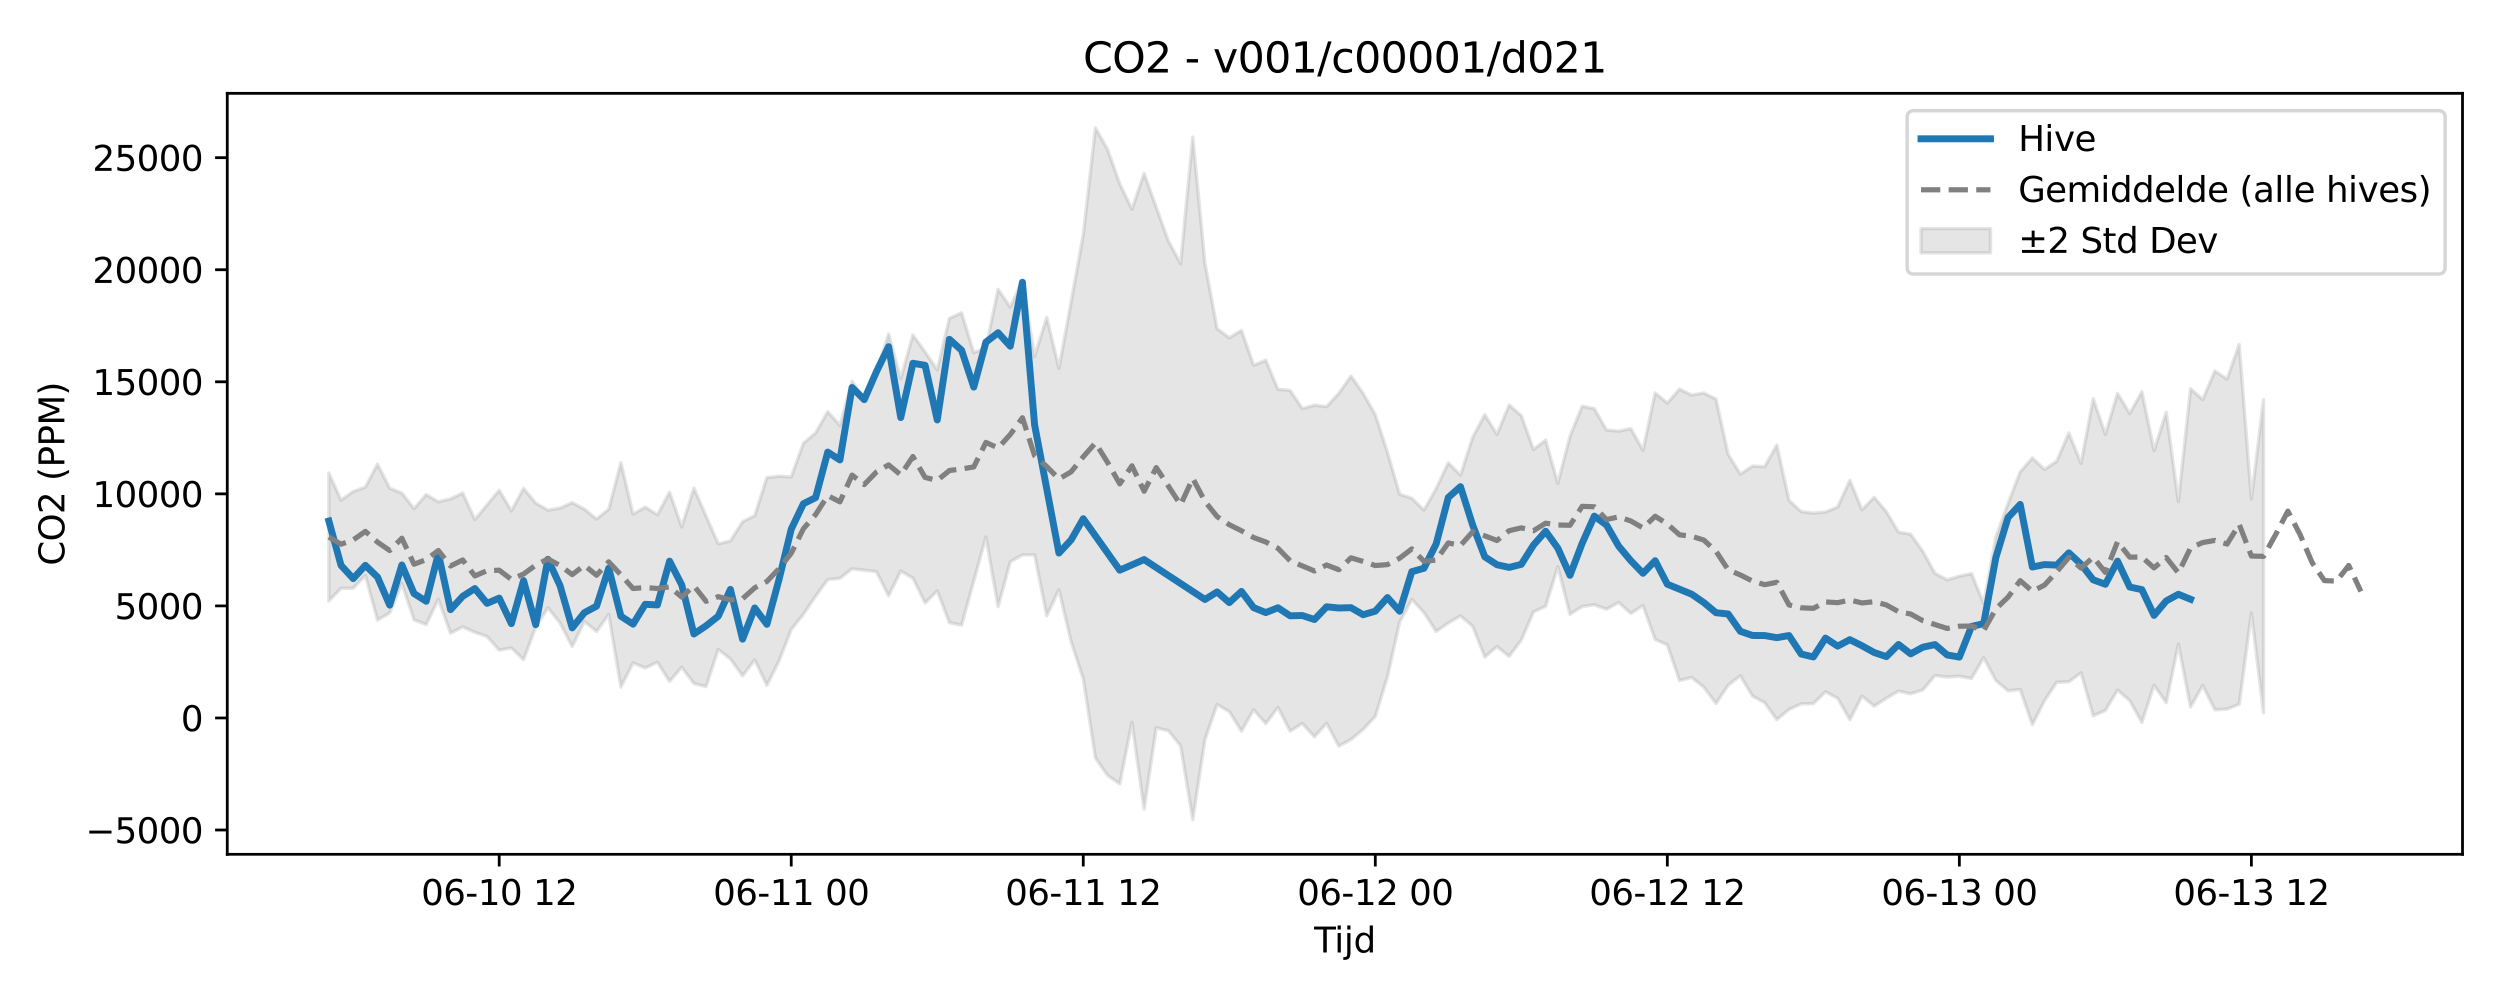 <?xml version="1.0" encoding="utf-8" standalone="no"?>
<!DOCTYPE svg PUBLIC "-//W3C//DTD SVG 1.1//EN"
  "http://www.w3.org/Graphics/SVG/1.1/DTD/svg11.dtd">
<svg xmlns:xlink="http://www.w3.org/1999/xlink" width="720pt" height="288pt" viewBox="0 0 720 288" xmlns="http://www.w3.org/2000/svg" version="1.1">
 <defs>
  <style type="text/css">*{stroke-linejoin: round; stroke-linecap: butt}</style>
 </defs>
 <g id="figure_1">
  <g id="patch_1">
   <path d="M 0 288 
L 720 288 
L 720 0 
L 0 0 
z
" style="fill: #ffffff"/>
  </g>
  <g id="axes_1">
   <g id="patch_2">
    <path d="M 65.45 246.04 
L 709.2 246.04 
L 709.2 26.88 
L 65.45 26.88 
z
" style="fill: #ffffff"/>
   </g>
   <g id="FillBetweenPolyCollection_1">
    <defs>
     <path id="m9b48ed5282" d="M 94.711 -151.771 
L 94.711 -114.925 
L 98.216 -118.574 
L 101.72 -118.573 
L 105.224 -122.231 
L 108.729 -109.398 
L 112.233 -111.501 
L 115.737 -119.966 
L 119.242 -109.494 
L 122.746 -108.139 
L 126.251 -115.425 
L 129.755 -105.657 
L 133.259 -107.45 
L 136.764 -105.893 
L 140.268 -104.692 
L 143.772 -100.757 
L 147.277 -101.395 
L 150.781 -98.008 
L 154.285 -107.343 
L 157.79 -112.953 
L 161.294 -108.597 
L 164.798 -101.781 
L 168.303 -109.017 
L 171.807 -106.128 
L 175.312 -111.037 
L 178.816 -90.12 
L 182.32 -97.076 
L 185.825 -95.622 
L 189.329 -97.276 
L 192.833 -91.741 
L 196.338 -95.83 
L 199.842 -91.153 
L 203.346 -90.254 
L 206.851 -100.965 
L 210.355 -98.223 
L 213.859 -93.38 
L 217.364 -97.934 
L 220.868 -90.638 
L 224.372 -97.667 
L 227.877 -106.684 
L 231.381 -111.089 
L 234.886 -116.275 
L 238.39 -121.079 
L 241.894 -121.437 
L 245.399 -124.173 
L 248.903 -123.781 
L 252.407 -123.364 
L 255.912 -116.416 
L 259.416 -123.534 
L 262.92 -121.498 
L 266.425 -114.367 
L 269.929 -117.801 
L 273.433 -108.666 
L 276.938 -107.972 
L 280.442 -120.616 
L 283.947 -133.316 
L 287.451 -113.282 
L 290.955 -126.2 
L 294.46 -128.179 
L 297.964 -128.191 
L 301.468 -110.651 
L 304.973 -118.142 
L 308.477 -103.223 
L 311.981 -92.496 
L 315.486 -69.696 
L 318.99 -64.666 
L 322.494 -62.239 
L 325.999 -79.957 
L 329.503 -55.011 
L 333.007 -78.392 
L 336.512 -77.546 
L 340.016 -73.177 
L 343.521 -51.922 
L 347.025 -75.005 
L 350.529 -85.092 
L 354.034 -83.055 
L 357.538 -77.421 
L 361.042 -83.582 
L 364.547 -79.598 
L 368.051 -84.281 
L 371.555 -77.422 
L 375.06 -79.65 
L 378.564 -75.801 
L 382.068 -79.687 
L 385.573 -73.108 
L 389.077 -75.015 
L 392.582 -77.904 
L 396.086 -81.676 
L 399.59 -93.076 
L 403.095 -108.819 
L 406.599 -115.348 
L 410.103 -111.6 
L 413.608 -106.134 
L 417.112 -108.563 
L 420.616 -110.634 
L 424.121 -107.655 
L 427.625 -98.771 
L 431.129 -101.799 
L 434.634 -98.973 
L 438.138 -103.654 
L 441.643 -111.756 
L 445.147 -113.401 
L 448.651 -124.785 
L 452.156 -111.068 
L 455.66 -113.334 
L 459.164 -113.804 
L 462.669 -112.538 
L 466.173 -114.497 
L 469.677 -111.329 
L 473.182 -113.607 
L 476.686 -103.821 
L 480.19 -102.284 
L 483.695 -92.008 
L 487.199 -92.876 
L 490.703 -90.093 
L 494.208 -85.402 
L 497.712 -90.636 
L 501.217 -93.378 
L 504.721 -87.522 
L 508.225 -85.632 
L 511.73 -80.746 
L 515.234 -83.663 
L 518.738 -85.271 
L 522.243 -85.357 
L 525.747 -88.766 
L 529.251 -86.881 
L 532.756 -80.733 
L 536.26 -87.517 
L 539.764 -84.635 
L 543.269 -86.926 
L 546.773 -88.957 
L 550.278 -88.186 
L 553.782 -89.285 
L 557.286 -93.455 
L 560.791 -93.008 
L 564.295 -93.257 
L 567.799 -92.583 
L 571.304 -98.587 
L 574.808 -92.006 
L 578.312 -89.046 
L 581.817 -89.426 
L 585.321 -79.298 
L 588.825 -86.197 
L 592.33 -91.508 
L 595.834 -91.632 
L 599.338 -94.239 
L 602.843 -81.875 
L 606.347 -83.371 
L 609.852 -89.257 
L 613.356 -86.231 
L 616.86 -79.944 
L 620.365 -90.668 
L 623.869 -85.626 
L 627.373 -102.457 
L 630.878 -84.372 
L 634.382 -90.582 
L 637.886 -83.574 
L 641.391 -83.785 
L 644.895 -85.173 
L 648.399 -111.45 
L 651.904 -82.704 
L 651.904 -172.849 
L 651.904 -172.849 
L 648.399 -144.279 
L 644.895 -188.782 
L 641.391 -178.84 
L 637.886 -181.147 
L 634.382 -172.909 
L 630.878 -176.045 
L 627.373 -143.543 
L 623.869 -169.256 
L 620.365 -158.229 
L 616.86 -175.183 
L 613.356 -168.871 
L 609.852 -174.723 
L 606.347 -162.918 
L 602.843 -173.167 
L 599.338 -154.547 
L 595.834 -163.296 
L 592.33 -155.156 
L 588.825 -152.813 
L 585.321 -156.11 
L 581.817 -152.105 
L 578.312 -142.998 
L 574.808 -133.292 
L 571.304 -114.235 
L 567.799 -122.789 
L 564.295 -122.047 
L 560.791 -121.007 
L 557.286 -122.864 
L 553.782 -129.186 
L 550.278 -134.143 
L 546.773 -134.725 
L 543.269 -140.629 
L 539.764 -144.773 
L 536.26 -141.183 
L 532.756 -149.661 
L 529.251 -141.977 
L 525.747 -140.536 
L 522.243 -140.228 
L 518.738 -140.643 
L 515.234 -143.904 
L 511.73 -159.85 
L 508.225 -153.591 
L 504.721 -153.787 
L 501.217 -151.448 
L 497.712 -157.179 
L 494.208 -173.07 
L 490.703 -174.824 
L 487.199 -174.232 
L 483.695 -175.935 
L 480.19 -171.914 
L 476.686 -174.825 
L 473.182 -158.313 
L 469.677 -164.585 
L 466.173 -163.812 
L 462.669 -164.189 
L 459.164 -170.283 
L 455.66 -171.023 
L 452.156 -162.359 
L 448.651 -148.821 
L 445.147 -161.242 
L 441.643 -158.556 
L 438.138 -168.297 
L 434.634 -171.347 
L 431.129 -162.874 
L 427.625 -168.583 
L 424.121 -162.036 
L 420.616 -151.157 
L 417.112 -154.72 
L 413.608 -147.27 
L 410.103 -141.106 
L 406.599 -144.491 
L 403.095 -145.648 
L 399.59 -157.707 
L 396.086 -168.566 
L 392.582 -174.713 
L 389.077 -179.682 
L 385.573 -174.726 
L 382.068 -170.892 
L 378.564 -171.31 
L 375.06 -170.341 
L 371.555 -175.572 
L 368.051 -175.903 
L 364.547 -184.232 
L 361.042 -182.8 
L 357.538 -192.86 
L 354.034 -190.712 
L 350.529 -193.347 
L 347.025 -212.213 
L 343.521 -248.52 
L 340.016 -212.056 
L 336.512 -218.574 
L 333.007 -228.282 
L 329.503 -238.042 
L 325.999 -227.746 
L 322.494 -235.054 
L 318.99 -244.946 
L 315.486 -251.158 
L 311.981 -220.424 
L 308.477 -201.003 
L 304.973 -181.959 
L 301.468 -196.606 
L 297.964 -185.353 
L 294.46 -207.194 
L 290.955 -199.543 
L 287.451 -204.684 
L 283.947 -187.857 
L 280.442 -186.425 
L 276.938 -197.906 
L 273.433 -196.319 
L 269.929 -181.488 
L 266.425 -186.629 
L 262.92 -191.543 
L 259.416 -178.943 
L 255.912 -191.816 
L 252.407 -180.768 
L 248.903 -173.107 
L 245.399 -178.162 
L 241.894 -165.482 
L 238.39 -169.464 
L 234.886 -163.301 
L 231.381 -160.363 
L 227.877 -150.656 
L 224.372 -150.837 
L 220.868 -150.455 
L 217.364 -139.494 
L 213.859 -137.759 
L 210.355 -132.231 
L 206.851 -131.363 
L 203.346 -139.393 
L 199.842 -147.418 
L 196.338 -136.262 
L 192.833 -146.226 
L 189.329 -139.749 
L 185.825 -141.965 
L 182.32 -139.939 
L 178.816 -154.752 
L 175.312 -141.346 
L 171.807 -138.514 
L 168.303 -141.375 
L 164.798 -143.241 
L 161.294 -141.664 
L 157.79 -141.074 
L 154.285 -143.122 
L 150.781 -147.345 
L 147.277 -140.862 
L 143.772 -146.812 
L 140.268 -142.6 
L 136.764 -138.37 
L 133.259 -146.004 
L 129.755 -144.327 
L 126.251 -143.481 
L 122.746 -145.54 
L 119.242 -141.504 
L 115.737 -146.01 
L 112.233 -147.397 
L 108.729 -154.323 
L 105.224 -147.706 
L 101.72 -146.436 
L 98.216 -143.962 
L 94.711 -151.771 
z
" style="stroke: #808080; stroke-opacity: 0.2"/>
    </defs>
    <g clip-path="url(#p753dca84d9)">
     <use xlink:href="#m9b48ed5282" x="0" y="288" style="fill: #808080; fill-opacity: 0.2; stroke: #808080; stroke-opacity: 0.2"/>
    </g>
   </g>
   <g id="matplotlib.axis_1">
    <g id="xtick_1">
     <g id="line2d_1">
      <defs>
       <path id="m00b7f46054" d="M 0 0 
L 0 3.5 
" style="stroke: #000000; stroke-width: 0.8"/>
      </defs>
      <g>
       <use xlink:href="#m00b7f46054" x="143.772" y="246.04" style="stroke: #000000; stroke-width: 0.8"/>
      </g>
     </g>
     <g id="text_1">
      <!-- 06-10 12 -->
      <g transform="translate(121.292 260.638) scale(0.1 -0.1)">
       <defs>
        <path id="DejaVuSans-30" d="M 2034 4250 
Q 1547 4250 1301 3770 
Q 1056 3291 1056 2328 
Q 1056 1369 1301 889 
Q 1547 409 2034 409 
Q 2525 409 2770 889 
Q 3016 1369 3016 2328 
Q 3016 3291 2770 3770 
Q 2525 4250 2034 4250 
z
M 2034 4750 
Q 2819 4750 3233 4129 
Q 3647 3509 3647 2328 
Q 3647 1150 3233 529 
Q 2819 -91 2034 -91 
Q 1250 -91 836 529 
Q 422 1150 422 2328 
Q 422 3509 836 4129 
Q 1250 4750 2034 4750 
z
" transform="scale(0.016)"/>
        <path id="DejaVuSans-36" d="M 2113 2584 
Q 1688 2584 1439 2293 
Q 1191 2003 1191 1497 
Q 1191 994 1439 701 
Q 1688 409 2113 409 
Q 2538 409 2786 701 
Q 3034 994 3034 1497 
Q 3034 2003 2786 2293 
Q 2538 2584 2113 2584 
z
M 3366 4563 
L 3366 3988 
Q 3128 4100 2886 4159 
Q 2644 4219 2406 4219 
Q 1781 4219 1451 3797 
Q 1122 3375 1075 2522 
Q 1259 2794 1537 2939 
Q 1816 3084 2150 3084 
Q 2853 3084 3261 2657 
Q 3669 2231 3669 1497 
Q 3669 778 3244 343 
Q 2819 -91 2113 -91 
Q 1303 -91 875 529 
Q 447 1150 447 2328 
Q 447 3434 972 4092 
Q 1497 4750 2381 4750 
Q 2619 4750 2861 4703 
Q 3103 4656 3366 4563 
z
" transform="scale(0.016)"/>
        <path id="DejaVuSans-2d" d="M 313 2009 
L 1997 2009 
L 1997 1497 
L 313 1497 
L 313 2009 
z
" transform="scale(0.016)"/>
        <path id="DejaVuSans-31" d="M 794 531 
L 1825 531 
L 1825 4091 
L 703 3866 
L 703 4441 
L 1819 4666 
L 2450 4666 
L 2450 531 
L 3481 531 
L 3481 0 
L 794 0 
L 794 531 
z
" transform="scale(0.016)"/>
        <path id="DejaVuSans-20" transform="scale(0.016)"/>
        <path id="DejaVuSans-32" d="M 1228 531 
L 3431 531 
L 3431 0 
L 469 0 
L 469 531 
Q 828 903 1448 1529 
Q 2069 2156 2228 2338 
Q 2531 2678 2651 2914 
Q 2772 3150 2772 3378 
Q 2772 3750 2511 3984 
Q 2250 4219 1831 4219 
Q 1534 4219 1204 4116 
Q 875 4013 500 3803 
L 500 4441 
Q 881 4594 1212 4672 
Q 1544 4750 1819 4750 
Q 2544 4750 2975 4387 
Q 3406 4025 3406 3419 
Q 3406 3131 3298 2873 
Q 3191 2616 2906 2266 
Q 2828 2175 2409 1742 
Q 1991 1309 1228 531 
z
" transform="scale(0.016)"/>
       </defs>
       <use xlink:href="#DejaVuSans-30"/>
       <use xlink:href="#DejaVuSans-36" transform="translate(63.623 0)"/>
       <use xlink:href="#DejaVuSans-2d" transform="translate(127.246 0)"/>
       <use xlink:href="#DejaVuSans-31" transform="translate(163.33 0)"/>
       <use xlink:href="#DejaVuSans-30" transform="translate(226.953 0)"/>
       <use xlink:href="#DejaVuSans-20" transform="translate(290.576 0)"/>
       <use xlink:href="#DejaVuSans-31" transform="translate(322.363 0)"/>
       <use xlink:href="#DejaVuSans-32" transform="translate(385.986 0)"/>
      </g>
     </g>
    </g>
    <g id="xtick_2">
     <g id="line2d_2">
      <g>
       <use xlink:href="#m00b7f46054" x="227.877" y="246.04" style="stroke: #000000; stroke-width: 0.8"/>
      </g>
     </g>
     <g id="text_2">
      <!-- 06-11 00 -->
      <g transform="translate(205.396 260.638) scale(0.1 -0.1)">
       <use xlink:href="#DejaVuSans-30"/>
       <use xlink:href="#DejaVuSans-36" transform="translate(63.623 0)"/>
       <use xlink:href="#DejaVuSans-2d" transform="translate(127.246 0)"/>
       <use xlink:href="#DejaVuSans-31" transform="translate(163.33 0)"/>
       <use xlink:href="#DejaVuSans-31" transform="translate(226.953 0)"/>
       <use xlink:href="#DejaVuSans-20" transform="translate(290.576 0)"/>
       <use xlink:href="#DejaVuSans-30" transform="translate(322.363 0)"/>
       <use xlink:href="#DejaVuSans-30" transform="translate(385.986 0)"/>
      </g>
     </g>
    </g>
    <g id="xtick_3">
     <g id="line2d_3">
      <g>
       <use xlink:href="#m00b7f46054" x="311.981" y="246.04" style="stroke: #000000; stroke-width: 0.8"/>
      </g>
     </g>
     <g id="text_3">
      <!-- 06-11 12 -->
      <g transform="translate(289.501 260.638) scale(0.1 -0.1)">
       <use xlink:href="#DejaVuSans-30"/>
       <use xlink:href="#DejaVuSans-36" transform="translate(63.623 0)"/>
       <use xlink:href="#DejaVuSans-2d" transform="translate(127.246 0)"/>
       <use xlink:href="#DejaVuSans-31" transform="translate(163.33 0)"/>
       <use xlink:href="#DejaVuSans-31" transform="translate(226.953 0)"/>
       <use xlink:href="#DejaVuSans-20" transform="translate(290.576 0)"/>
       <use xlink:href="#DejaVuSans-31" transform="translate(322.363 0)"/>
       <use xlink:href="#DejaVuSans-32" transform="translate(385.986 0)"/>
      </g>
     </g>
    </g>
    <g id="xtick_4">
     <g id="line2d_4">
      <g>
       <use xlink:href="#m00b7f46054" x="396.086" y="246.04" style="stroke: #000000; stroke-width: 0.8"/>
      </g>
     </g>
     <g id="text_4">
      <!-- 06-12 00 -->
      <g transform="translate(373.605 260.638) scale(0.1 -0.1)">
       <use xlink:href="#DejaVuSans-30"/>
       <use xlink:href="#DejaVuSans-36" transform="translate(63.623 0)"/>
       <use xlink:href="#DejaVuSans-2d" transform="translate(127.246 0)"/>
       <use xlink:href="#DejaVuSans-31" transform="translate(163.33 0)"/>
       <use xlink:href="#DejaVuSans-32" transform="translate(226.953 0)"/>
       <use xlink:href="#DejaVuSans-20" transform="translate(290.576 0)"/>
       <use xlink:href="#DejaVuSans-30" transform="translate(322.363 0)"/>
       <use xlink:href="#DejaVuSans-30" transform="translate(385.986 0)"/>
      </g>
     </g>
    </g>
    <g id="xtick_5">
     <g id="line2d_5">
      <g>
       <use xlink:href="#m00b7f46054" x="480.19" y="246.04" style="stroke: #000000; stroke-width: 0.8"/>
      </g>
     </g>
     <g id="text_5">
      <!-- 06-12 12 -->
      <g transform="translate(457.71 260.638) scale(0.1 -0.1)">
       <use xlink:href="#DejaVuSans-30"/>
       <use xlink:href="#DejaVuSans-36" transform="translate(63.623 0)"/>
       <use xlink:href="#DejaVuSans-2d" transform="translate(127.246 0)"/>
       <use xlink:href="#DejaVuSans-31" transform="translate(163.33 0)"/>
       <use xlink:href="#DejaVuSans-32" transform="translate(226.953 0)"/>
       <use xlink:href="#DejaVuSans-20" transform="translate(290.576 0)"/>
       <use xlink:href="#DejaVuSans-31" transform="translate(322.363 0)"/>
       <use xlink:href="#DejaVuSans-32" transform="translate(385.986 0)"/>
      </g>
     </g>
    </g>
    <g id="xtick_6">
     <g id="line2d_6">
      <g>
       <use xlink:href="#m00b7f46054" x="564.295" y="246.04" style="stroke: #000000; stroke-width: 0.8"/>
      </g>
     </g>
     <g id="text_6">
      <!-- 06-13 00 -->
      <g transform="translate(541.814 260.638) scale(0.1 -0.1)">
       <defs>
        <path id="DejaVuSans-33" d="M 2597 2516 
Q 3050 2419 3304 2112 
Q 3559 1806 3559 1356 
Q 3559 666 3084 287 
Q 2609 -91 1734 -91 
Q 1441 -91 1130 -33 
Q 819 25 488 141 
L 488 750 
Q 750 597 1062 519 
Q 1375 441 1716 441 
Q 2309 441 2620 675 
Q 2931 909 2931 1356 
Q 2931 1769 2642 2001 
Q 2353 2234 1838 2234 
L 1294 2234 
L 1294 2753 
L 1863 2753 
Q 2328 2753 2575 2939 
Q 2822 3125 2822 3475 
Q 2822 3834 2567 4026 
Q 2313 4219 1838 4219 
Q 1578 4219 1281 4162 
Q 984 4106 628 3988 
L 628 4550 
Q 988 4650 1302 4700 
Q 1616 4750 1894 4750 
Q 2613 4750 3031 4423 
Q 3450 4097 3450 3541 
Q 3450 3153 3228 2886 
Q 3006 2619 2597 2516 
z
" transform="scale(0.016)"/>
       </defs>
       <use xlink:href="#DejaVuSans-30"/>
       <use xlink:href="#DejaVuSans-36" transform="translate(63.623 0)"/>
       <use xlink:href="#DejaVuSans-2d" transform="translate(127.246 0)"/>
       <use xlink:href="#DejaVuSans-31" transform="translate(163.33 0)"/>
       <use xlink:href="#DejaVuSans-33" transform="translate(226.953 0)"/>
       <use xlink:href="#DejaVuSans-20" transform="translate(290.576 0)"/>
       <use xlink:href="#DejaVuSans-30" transform="translate(322.363 0)"/>
       <use xlink:href="#DejaVuSans-30" transform="translate(385.986 0)"/>
      </g>
     </g>
    </g>
    <g id="xtick_7">
     <g id="line2d_7">
      <g>
       <use xlink:href="#m00b7f46054" x="648.399" y="246.04" style="stroke: #000000; stroke-width: 0.8"/>
      </g>
     </g>
     <g id="text_7">
      <!-- 06-13 12 -->
      <g transform="translate(625.919 260.638) scale(0.1 -0.1)">
       <use xlink:href="#DejaVuSans-30"/>
       <use xlink:href="#DejaVuSans-36" transform="translate(63.623 0)"/>
       <use xlink:href="#DejaVuSans-2d" transform="translate(127.246 0)"/>
       <use xlink:href="#DejaVuSans-31" transform="translate(163.33 0)"/>
       <use xlink:href="#DejaVuSans-33" transform="translate(226.953 0)"/>
       <use xlink:href="#DejaVuSans-20" transform="translate(290.576 0)"/>
       <use xlink:href="#DejaVuSans-31" transform="translate(322.363 0)"/>
       <use xlink:href="#DejaVuSans-32" transform="translate(385.986 0)"/>
      </g>
     </g>
    </g>
    <g id="text_8">
     <!-- Tijd -->
     <g transform="translate(378.475 274.317) scale(0.1 -0.1)">
      <defs>
       <path id="DejaVuSans-54" d="M -19 4666 
L 3928 4666 
L 3928 4134 
L 2272 4134 
L 2272 0 
L 1638 0 
L 1638 4134 
L -19 4134 
L -19 4666 
z
" transform="scale(0.016)"/>
       <path id="DejaVuSans-69" d="M 603 3500 
L 1178 3500 
L 1178 0 
L 603 0 
L 603 3500 
z
M 603 4863 
L 1178 4863 
L 1178 4134 
L 603 4134 
L 603 4863 
z
" transform="scale(0.016)"/>
       <path id="DejaVuSans-6a" d="M 603 3500 
L 1178 3500 
L 1178 -63 
Q 1178 -731 923 -1031 
Q 669 -1331 103 -1331 
L -116 -1331 
L -116 -844 
L 38 -844 
Q 366 -844 484 -692 
Q 603 -541 603 -63 
L 603 3500 
z
M 603 4863 
L 1178 4863 
L 1178 4134 
L 603 4134 
L 603 4863 
z
" transform="scale(0.016)"/>
       <path id="DejaVuSans-64" d="M 2906 2969 
L 2906 4863 
L 3481 4863 
L 3481 0 
L 2906 0 
L 2906 525 
Q 2725 213 2448 61 
Q 2172 -91 1784 -91 
Q 1150 -91 751 415 
Q 353 922 353 1747 
Q 353 2572 751 3078 
Q 1150 3584 1784 3584 
Q 2172 3584 2448 3432 
Q 2725 3281 2906 2969 
z
M 947 1747 
Q 947 1113 1208 752 
Q 1469 391 1925 391 
Q 2381 391 2643 752 
Q 2906 1113 2906 1747 
Q 2906 2381 2643 2742 
Q 2381 3103 1925 3103 
Q 1469 3103 1208 2742 
Q 947 2381 947 1747 
z
" transform="scale(0.016)"/>
      </defs>
      <use xlink:href="#DejaVuSans-54"/>
      <use xlink:href="#DejaVuSans-69" transform="translate(57.959 0)"/>
      <use xlink:href="#DejaVuSans-6a" transform="translate(85.742 0)"/>
      <use xlink:href="#DejaVuSans-64" transform="translate(113.525 0)"/>
     </g>
    </g>
   </g>
   <g id="matplotlib.axis_2">
    <g id="ytick_1">
     <g id="line2d_8">
      <defs>
       <path id="m691b61b22e" d="M 0 0 
L -3.5 0 
" style="stroke: #000000; stroke-width: 0.8"/>
      </defs>
      <g>
       <use xlink:href="#m691b61b22e" x="65.45" y="239.047" style="stroke: #000000; stroke-width: 0.8"/>
      </g>
     </g>
     <g id="text_9">
      <!-- −5000 -->
      <g transform="translate(24.62 242.846) scale(0.1 -0.1)">
       <defs>
        <path id="DejaVuSans-2212" d="M 678 2272 
L 4684 2272 
L 4684 1741 
L 678 1741 
L 678 2272 
z
" transform="scale(0.016)"/>
        <path id="DejaVuSans-35" d="M 691 4666 
L 3169 4666 
L 3169 4134 
L 1269 4134 
L 1269 2991 
Q 1406 3038 1543 3061 
Q 1681 3084 1819 3084 
Q 2600 3084 3056 2656 
Q 3513 2228 3513 1497 
Q 3513 744 3044 326 
Q 2575 -91 1722 -91 
Q 1428 -91 1123 -41 
Q 819 9 494 109 
L 494 744 
Q 775 591 1075 516 
Q 1375 441 1709 441 
Q 2250 441 2565 725 
Q 2881 1009 2881 1497 
Q 2881 1984 2565 2268 
Q 2250 2553 1709 2553 
Q 1456 2553 1204 2497 
Q 953 2441 691 2322 
L 691 4666 
z
" transform="scale(0.016)"/>
       </defs>
       <use xlink:href="#DejaVuSans-2212"/>
       <use xlink:href="#DejaVuSans-35" transform="translate(83.789 0)"/>
       <use xlink:href="#DejaVuSans-30" transform="translate(147.412 0)"/>
       <use xlink:href="#DejaVuSans-30" transform="translate(211.035 0)"/>
       <use xlink:href="#DejaVuSans-30" transform="translate(274.658 0)"/>
      </g>
     </g>
    </g>
    <g id="ytick_2">
     <g id="line2d_9">
      <g>
       <use xlink:href="#m691b61b22e" x="65.45" y="206.774" style="stroke: #000000; stroke-width: 0.8"/>
      </g>
     </g>
     <g id="text_10">
      <!-- 0 -->
      <g transform="translate(52.087 210.573) scale(0.1 -0.1)">
       <use xlink:href="#DejaVuSans-30"/>
      </g>
     </g>
    </g>
    <g id="ytick_3">
     <g id="line2d_10">
      <g>
       <use xlink:href="#m691b61b22e" x="65.45" y="174.5" style="stroke: #000000; stroke-width: 0.8"/>
      </g>
     </g>
     <g id="text_11">
      <!-- 5000 -->
      <g transform="translate(33 178.299) scale(0.1 -0.1)">
       <use xlink:href="#DejaVuSans-35"/>
       <use xlink:href="#DejaVuSans-30" transform="translate(63.623 0)"/>
       <use xlink:href="#DejaVuSans-30" transform="translate(127.246 0)"/>
       <use xlink:href="#DejaVuSans-30" transform="translate(190.869 0)"/>
      </g>
     </g>
    </g>
    <g id="ytick_4">
     <g id="line2d_11">
      <g>
       <use xlink:href="#m691b61b22e" x="65.45" y="142.227" style="stroke: #000000; stroke-width: 0.8"/>
      </g>
     </g>
     <g id="text_12">
      <!-- 10000 -->
      <g transform="translate(26.637 146.026) scale(0.1 -0.1)">
       <use xlink:href="#DejaVuSans-31"/>
       <use xlink:href="#DejaVuSans-30" transform="translate(63.623 0)"/>
       <use xlink:href="#DejaVuSans-30" transform="translate(127.246 0)"/>
       <use xlink:href="#DejaVuSans-30" transform="translate(190.869 0)"/>
       <use xlink:href="#DejaVuSans-30" transform="translate(254.492 0)"/>
      </g>
     </g>
    </g>
    <g id="ytick_5">
     <g id="line2d_12">
      <g>
       <use xlink:href="#m691b61b22e" x="65.45" y="109.953" style="stroke: #000000; stroke-width: 0.8"/>
      </g>
     </g>
     <g id="text_13">
      <!-- 15000 -->
      <g transform="translate(26.637 113.752) scale(0.1 -0.1)">
       <use xlink:href="#DejaVuSans-31"/>
       <use xlink:href="#DejaVuSans-35" transform="translate(63.623 0)"/>
       <use xlink:href="#DejaVuSans-30" transform="translate(127.246 0)"/>
       <use xlink:href="#DejaVuSans-30" transform="translate(190.869 0)"/>
       <use xlink:href="#DejaVuSans-30" transform="translate(254.492 0)"/>
      </g>
     </g>
    </g>
    <g id="ytick_6">
     <g id="line2d_13">
      <g>
       <use xlink:href="#m691b61b22e" x="65.45" y="77.679" style="stroke: #000000; stroke-width: 0.8"/>
      </g>
     </g>
     <g id="text_14">
      <!-- 20000 -->
      <g transform="translate(26.637 81.479) scale(0.1 -0.1)">
       <use xlink:href="#DejaVuSans-32"/>
       <use xlink:href="#DejaVuSans-30" transform="translate(63.623 0)"/>
       <use xlink:href="#DejaVuSans-30" transform="translate(127.246 0)"/>
       <use xlink:href="#DejaVuSans-30" transform="translate(190.869 0)"/>
       <use xlink:href="#DejaVuSans-30" transform="translate(254.492 0)"/>
      </g>
     </g>
    </g>
    <g id="ytick_7">
     <g id="line2d_14">
      <g>
       <use xlink:href="#m691b61b22e" x="65.45" y="45.406" style="stroke: #000000; stroke-width: 0.8"/>
      </g>
     </g>
     <g id="text_15">
      <!-- 25000 -->
      <g transform="translate(26.637 49.205) scale(0.1 -0.1)">
       <use xlink:href="#DejaVuSans-32"/>
       <use xlink:href="#DejaVuSans-35" transform="translate(63.623 0)"/>
       <use xlink:href="#DejaVuSans-30" transform="translate(127.246 0)"/>
       <use xlink:href="#DejaVuSans-30" transform="translate(190.869 0)"/>
       <use xlink:href="#DejaVuSans-30" transform="translate(254.492 0)"/>
      </g>
     </g>
    </g>
    <g id="text_16">
     <!-- CO2 (PPM) -->
     <g transform="translate(18.541 162.903) rotate(-90) scale(0.1 -0.1)">
      <defs>
       <path id="DejaVuSans-43" d="M 4122 4306 
L 4122 3641 
Q 3803 3938 3442 4084 
Q 3081 4231 2675 4231 
Q 1875 4231 1450 3742 
Q 1025 3253 1025 2328 
Q 1025 1406 1450 917 
Q 1875 428 2675 428 
Q 3081 428 3442 575 
Q 3803 722 4122 1019 
L 4122 359 
Q 3791 134 3420 21 
Q 3050 -91 2638 -91 
Q 1578 -91 968 557 
Q 359 1206 359 2328 
Q 359 3453 968 4101 
Q 1578 4750 2638 4750 
Q 3056 4750 3426 4639 
Q 3797 4528 4122 4306 
z
" transform="scale(0.016)"/>
       <path id="DejaVuSans-4f" d="M 2522 4238 
Q 1834 4238 1429 3725 
Q 1025 3213 1025 2328 
Q 1025 1447 1429 934 
Q 1834 422 2522 422 
Q 3209 422 3611 934 
Q 4013 1447 4013 2328 
Q 4013 3213 3611 3725 
Q 3209 4238 2522 4238 
z
M 2522 4750 
Q 3503 4750 4090 4092 
Q 4678 3434 4678 2328 
Q 4678 1225 4090 567 
Q 3503 -91 2522 -91 
Q 1538 -91 948 565 
Q 359 1222 359 2328 
Q 359 3434 948 4092 
Q 1538 4750 2522 4750 
z
" transform="scale(0.016)"/>
       <path id="DejaVuSans-28" d="M 1984 4856 
Q 1566 4138 1362 3434 
Q 1159 2731 1159 2009 
Q 1159 1288 1364 580 
Q 1569 -128 1984 -844 
L 1484 -844 
Q 1016 -109 783 600 
Q 550 1309 550 2009 
Q 550 2706 781 3412 
Q 1013 4119 1484 4856 
L 1984 4856 
z
" transform="scale(0.016)"/>
       <path id="DejaVuSans-50" d="M 1259 4147 
L 1259 2394 
L 2053 2394 
Q 2494 2394 2734 2622 
Q 2975 2850 2975 3272 
Q 2975 3691 2734 3919 
Q 2494 4147 2053 4147 
L 1259 4147 
z
M 628 4666 
L 2053 4666 
Q 2838 4666 3239 4311 
Q 3641 3956 3641 3272 
Q 3641 2581 3239 2228 
Q 2838 1875 2053 1875 
L 1259 1875 
L 1259 0 
L 628 0 
L 628 4666 
z
" transform="scale(0.016)"/>
       <path id="DejaVuSans-4d" d="M 628 4666 
L 1569 4666 
L 2759 1491 
L 3956 4666 
L 4897 4666 
L 4897 0 
L 4281 0 
L 4281 4097 
L 3078 897 
L 2444 897 
L 1241 4097 
L 1241 0 
L 628 0 
L 628 4666 
z
" transform="scale(0.016)"/>
       <path id="DejaVuSans-29" d="M 513 4856 
L 1013 4856 
Q 1481 4119 1714 3412 
Q 1947 2706 1947 2009 
Q 1947 1309 1714 600 
Q 1481 -109 1013 -844 
L 513 -844 
Q 928 -128 1133 580 
Q 1338 1288 1338 2009 
Q 1338 2731 1133 3434 
Q 928 4138 513 4856 
z
" transform="scale(0.016)"/>
      </defs>
      <use xlink:href="#DejaVuSans-43"/>
      <use xlink:href="#DejaVuSans-4f" transform="translate(69.824 0)"/>
      <use xlink:href="#DejaVuSans-32" transform="translate(148.535 0)"/>
      <use xlink:href="#DejaVuSans-20" transform="translate(212.158 0)"/>
      <use xlink:href="#DejaVuSans-28" transform="translate(243.945 0)"/>
      <use xlink:href="#DejaVuSans-50" transform="translate(282.959 0)"/>
      <use xlink:href="#DejaVuSans-50" transform="translate(343.262 0)"/>
      <use xlink:href="#DejaVuSans-4d" transform="translate(403.564 0)"/>
      <use xlink:href="#DejaVuSans-29" transform="translate(489.844 0)"/>
     </g>
    </g>
   </g>
   <g id="line2d_15">
    <path d="M 94.711 150.063 
L 98.216 162.819 
L 101.72 166.632 
L 105.224 162.815 
L 108.729 166.201 
L 112.233 174.272 
L 115.737 162.722 
L 119.242 170.944 
L 122.746 173.162 
L 126.251 159.458 
L 129.755 175.576 
L 133.259 171.725 
L 136.764 169.502 
L 140.268 173.766 
L 143.772 172.256 
L 147.277 179.601 
L 150.781 167.217 
L 154.285 179.894 
L 157.79 161.087 
L 161.294 168.667 
L 164.798 180.828 
L 168.303 176.449 
L 171.807 174.575 
L 175.312 163.639 
L 178.816 177.467 
L 182.32 179.754 
L 185.825 174.037 
L 189.329 174.225 
L 192.833 161.616 
L 196.338 168.448 
L 199.842 182.584 
L 203.346 180.238 
L 206.851 177.471 
L 210.355 169.749 
L 213.859 184.075 
L 217.364 175.092 
L 220.868 179.795 
L 224.372 166.836 
L 227.877 152.395 
L 231.381 145.073 
L 234.886 143.32 
L 238.39 130.206 
L 241.894 132.461 
L 245.399 111.603 
L 248.903 115.097 
L 252.407 107.061 
L 255.912 99.845 
L 259.416 120.248 
L 262.92 104.621 
L 266.425 105.217 
L 269.929 120.941 
L 273.433 97.719 
L 276.938 100.876 
L 280.442 111.483 
L 283.947 98.522 
L 287.451 95.837 
L 290.955 99.7 
L 294.46 81.297 
L 297.964 122.346 
L 304.973 159.273 
L 308.477 155.501 
L 311.981 149.398 
L 322.494 164.208 
L 329.503 161.152 
L 347.025 172.648 
L 350.529 170.472 
L 354.034 173.545 
L 357.538 170.327 
L 361.042 175.001 
L 364.547 176.424 
L 368.051 175.038 
L 371.555 177.349 
L 375.06 177.271 
L 378.564 178.42 
L 382.068 174.756 
L 385.573 175.105 
L 389.077 175.008 
L 392.582 177.041 
L 396.086 176.015 
L 399.59 172.099 
L 403.095 176.021 
L 406.599 164.647 
L 410.103 163.653 
L 413.608 156.653 
L 417.112 143.269 
L 420.616 140.167 
L 424.121 151.205 
L 427.625 160.369 
L 431.129 162.646 
L 434.634 163.419 
L 438.138 162.531 
L 441.643 156.969 
L 445.147 153.002 
L 448.651 157.866 
L 452.156 165.692 
L 455.66 156.474 
L 459.164 148.647 
L 462.669 151.199 
L 466.173 157.285 
L 469.677 161.481 
L 473.182 165.1 
L 476.686 161.49 
L 480.19 168.252 
L 487.199 171.126 
L 490.703 173.542 
L 494.208 176.464 
L 497.712 176.83 
L 501.217 181.82 
L 504.721 183.02 
L 508.225 183.037 
L 511.73 183.649 
L 515.234 183.035 
L 518.738 188.365 
L 522.243 189.2 
L 525.747 183.773 
L 529.251 186.086 
L 532.756 184.221 
L 536.26 185.985 
L 539.764 187.922 
L 543.269 189.105 
L 546.773 185.613 
L 550.278 188.311 
L 553.782 186.392 
L 557.286 185.641 
L 560.791 188.629 
L 564.295 189.243 
L 567.799 180.413 
L 571.304 179.591 
L 574.808 160.584 
L 578.312 149.056 
L 581.817 145.276 
L 585.321 163.304 
L 588.825 162.595 
L 592.33 162.757 
L 595.834 159.224 
L 599.338 162.498 
L 602.843 166.987 
L 606.347 168.268 
L 609.852 161.608 
L 613.356 169.061 
L 616.86 169.812 
L 620.365 177.227 
L 623.869 173.067 
L 627.373 171.154 
L 630.878 172.586 
L 630.878 172.586 
" clip-path="url(#p753dca84d9)" style="fill: none; stroke: #1f77b4; stroke-width: 2; stroke-linecap: square"/>
   </g>
   <g id="line2d_16">
    <path d="M 94.711 154.652 
L 98.216 156.732 
L 101.72 155.496 
L 105.224 153.032 
L 108.729 156.14 
L 112.233 158.551 
L 115.737 155.012 
L 119.242 162.501 
L 122.746 161.161 
L 126.251 158.547 
L 129.755 163.008 
L 133.259 161.273 
L 136.764 165.869 
L 140.268 164.354 
L 143.772 164.215 
L 147.277 166.871 
L 150.781 165.324 
L 154.285 162.768 
L 157.79 160.986 
L 161.294 162.87 
L 164.798 165.489 
L 168.303 162.804 
L 171.807 165.679 
L 175.312 161.809 
L 178.816 165.564 
L 182.32 169.493 
L 185.825 169.206 
L 189.329 169.488 
L 192.833 169.016 
L 196.338 171.954 
L 199.842 168.715 
L 203.346 173.177 
L 206.851 171.836 
L 210.355 172.773 
L 213.859 172.431 
L 217.364 169.286 
L 220.868 167.453 
L 224.372 163.748 
L 227.877 159.33 
L 231.381 152.274 
L 234.886 148.212 
L 238.39 142.729 
L 241.894 144.54 
L 245.399 136.833 
L 248.903 139.556 
L 252.407 135.934 
L 255.912 133.884 
L 259.416 136.761 
L 262.92 131.479 
L 266.425 137.502 
L 269.929 138.356 
L 273.433 135.508 
L 276.938 135.061 
L 280.442 134.479 
L 283.947 127.414 
L 287.451 129.017 
L 290.955 125.129 
L 294.46 120.314 
L 297.964 131.228 
L 301.468 134.372 
L 304.973 137.95 
L 308.477 135.887 
L 311.981 131.54 
L 315.486 127.573 
L 318.99 133.194 
L 322.494 139.353 
L 325.999 134.149 
L 329.503 141.473 
L 333.007 134.663 
L 340.016 145.384 
L 343.521 137.779 
L 347.025 144.391 
L 350.529 148.78 
L 354.034 151.116 
L 357.538 152.86 
L 361.042 154.809 
L 364.547 156.085 
L 368.051 157.908 
L 371.555 161.503 
L 378.564 164.445 
L 382.068 162.711 
L 385.573 164.083 
L 389.077 160.652 
L 392.582 161.692 
L 396.086 162.879 
L 399.59 162.608 
L 403.095 160.767 
L 406.599 158.081 
L 410.103 161.647 
L 413.608 161.298 
L 417.112 156.359 
L 420.616 157.105 
L 424.121 153.155 
L 427.625 154.323 
L 431.129 155.664 
L 434.634 152.84 
L 438.138 152.024 
L 441.643 152.844 
L 445.147 150.679 
L 448.651 151.197 
L 452.156 151.286 
L 455.66 145.822 
L 459.164 145.956 
L 462.669 149.637 
L 466.173 148.846 
L 469.677 150.043 
L 473.182 152.04 
L 476.686 148.677 
L 480.19 150.901 
L 483.695 154.028 
L 487.199 154.446 
L 490.703 155.541 
L 494.208 158.764 
L 497.712 164.092 
L 501.217 165.587 
L 504.721 167.345 
L 508.225 168.388 
L 511.73 167.702 
L 515.234 174.217 
L 518.738 175.043 
L 522.243 175.207 
L 525.747 173.349 
L 529.251 173.571 
L 532.756 172.803 
L 536.26 173.65 
L 539.764 173.296 
L 543.269 174.223 
L 546.773 176.159 
L 550.278 176.835 
L 553.782 178.765 
L 560.791 180.993 
L 564.295 180.348 
L 567.799 180.314 
L 571.304 181.589 
L 574.808 175.351 
L 578.312 171.978 
L 581.817 167.234 
L 585.321 170.296 
L 588.825 168.495 
L 592.33 164.668 
L 595.834 160.536 
L 599.338 163.607 
L 602.843 160.479 
L 606.347 164.855 
L 609.852 156.01 
L 613.356 160.449 
L 616.86 160.437 
L 620.365 163.551 
L 623.869 160.559 
L 627.373 165 
L 630.878 157.791 
L 634.382 156.255 
L 637.886 155.639 
L 641.391 156.688 
L 644.895 151.023 
L 648.399 160.136 
L 651.904 160.223 
L 655.408 153.913 
L 658.913 147.201 
L 662.417 153.948 
L 665.921 162.072 
L 669.426 167.213 
L 672.93 167.357 
L 676.434 162.859 
L 679.939 170.343 
L 679.939 170.343 
" clip-path="url(#p753dca84d9)" style="fill: none; stroke-dasharray: 5.55,2.4; stroke-dashoffset: 0; stroke: #808080; stroke-width: 1.5"/>
   </g>
   <g id="patch_3">
    <path d="M 65.45 246.04 
L 65.45 26.88 
" style="fill: none; stroke: #000000; stroke-width: 0.8; stroke-linejoin: miter; stroke-linecap: square"/>
   </g>
   <g id="patch_4">
    <path d="M 709.2 246.04 
L 709.2 26.88 
" style="fill: none; stroke: #000000; stroke-width: 0.8; stroke-linejoin: miter; stroke-linecap: square"/>
   </g>
   <g id="patch_5">
    <path d="M 65.45 246.04 
L 709.2 246.04 
" style="fill: none; stroke: #000000; stroke-width: 0.8; stroke-linejoin: miter; stroke-linecap: square"/>
   </g>
   <g id="patch_6">
    <path d="M 65.45 26.88 
L 709.2 26.88 
" style="fill: none; stroke: #000000; stroke-width: 0.8; stroke-linejoin: miter; stroke-linecap: square"/>
   </g>
   <g id="text_17">
    <!-- CO2 - v001/c00001/d021 -->
    <g transform="translate(311.922 20.88) scale(0.12 -0.12)">
     <defs>
      <path id="DejaVuSans-76" d="M 191 3500 
L 800 3500 
L 1894 563 
L 2988 3500 
L 3597 3500 
L 2284 0 
L 1503 0 
L 191 3500 
z
" transform="scale(0.016)"/>
      <path id="DejaVuSans-2f" d="M 1625 4666 
L 2156 4666 
L 531 -594 
L 0 -594 
L 1625 4666 
z
" transform="scale(0.016)"/>
      <path id="DejaVuSans-63" d="M 3122 3366 
L 3122 2828 
Q 2878 2963 2633 3030 
Q 2388 3097 2138 3097 
Q 1578 3097 1268 2742 
Q 959 2388 959 1747 
Q 959 1106 1268 751 
Q 1578 397 2138 397 
Q 2388 397 2633 464 
Q 2878 531 3122 666 
L 3122 134 
Q 2881 22 2623 -34 
Q 2366 -91 2075 -91 
Q 1284 -91 818 406 
Q 353 903 353 1747 
Q 353 2603 823 3093 
Q 1294 3584 2113 3584 
Q 2378 3584 2631 3529 
Q 2884 3475 3122 3366 
z
" transform="scale(0.016)"/>
     </defs>
     <use xlink:href="#DejaVuSans-43"/>
     <use xlink:href="#DejaVuSans-4f" transform="translate(69.824 0)"/>
     <use xlink:href="#DejaVuSans-32" transform="translate(148.535 0)"/>
     <use xlink:href="#DejaVuSans-20" transform="translate(212.158 0)"/>
     <use xlink:href="#DejaVuSans-2d" transform="translate(243.945 0)"/>
     <use xlink:href="#DejaVuSans-20" transform="translate(280.029 0)"/>
     <use xlink:href="#DejaVuSans-76" transform="translate(311.816 0)"/>
     <use xlink:href="#DejaVuSans-30" transform="translate(370.996 0)"/>
     <use xlink:href="#DejaVuSans-30" transform="translate(434.619 0)"/>
     <use xlink:href="#DejaVuSans-31" transform="translate(498.242 0)"/>
     <use xlink:href="#DejaVuSans-2f" transform="translate(561.865 0)"/>
     <use xlink:href="#DejaVuSans-63" transform="translate(595.557 0)"/>
     <use xlink:href="#DejaVuSans-30" transform="translate(650.537 0)"/>
     <use xlink:href="#DejaVuSans-30" transform="translate(714.16 0)"/>
     <use xlink:href="#DejaVuSans-30" transform="translate(777.783 0)"/>
     <use xlink:href="#DejaVuSans-30" transform="translate(841.406 0)"/>
     <use xlink:href="#DejaVuSans-31" transform="translate(905.029 0)"/>
     <use xlink:href="#DejaVuSans-2f" transform="translate(968.652 0)"/>
     <use xlink:href="#DejaVuSans-64" transform="translate(1002.344 0)"/>
     <use xlink:href="#DejaVuSans-30" transform="translate(1065.82 0)"/>
     <use xlink:href="#DejaVuSans-32" transform="translate(1129.443 0)"/>
     <use xlink:href="#DejaVuSans-31" transform="translate(1193.066 0)"/>
    </g>
   </g>
   <g id="legend_1">
    <g id="patch_7">
     <path d="M 551.256 78.914 
L 702.2 78.914 
Q 704.2 78.914 704.2 76.914 
L 704.2 33.88 
Q 704.2 31.88 702.2 31.88 
L 551.256 31.88 
Q 549.256 31.88 549.256 33.88 
L 549.256 76.914 
Q 549.256 78.914 551.256 78.914 
z
" style="fill: #ffffff; opacity: 0.8; stroke: #cccccc; stroke-linejoin: miter"/>
    </g>
    <g id="line2d_17">
     <path d="M 553.256 39.978 
L 563.256 39.978 
L 573.256 39.978 
" style="fill: none; stroke: #1f77b4; stroke-width: 2; stroke-linecap: square"/>
    </g>
    <g id="text_18">
     <!-- Hive -->
     <g transform="translate(581.256 43.478) scale(0.1 -0.1)">
      <defs>
       <path id="DejaVuSans-48" d="M 628 4666 
L 1259 4666 
L 1259 2753 
L 3553 2753 
L 3553 4666 
L 4184 4666 
L 4184 0 
L 3553 0 
L 3553 2222 
L 1259 2222 
L 1259 0 
L 628 0 
L 628 4666 
z
" transform="scale(0.016)"/>
       <path id="DejaVuSans-65" d="M 3597 1894 
L 3597 1613 
L 953 1613 
Q 991 1019 1311 708 
Q 1631 397 2203 397 
Q 2534 397 2845 478 
Q 3156 559 3463 722 
L 3463 178 
Q 3153 47 2828 -22 
Q 2503 -91 2169 -91 
Q 1331 -91 842 396 
Q 353 884 353 1716 
Q 353 2575 817 3079 
Q 1281 3584 2069 3584 
Q 2775 3584 3186 3129 
Q 3597 2675 3597 1894 
z
M 3022 2063 
Q 3016 2534 2758 2815 
Q 2500 3097 2075 3097 
Q 1594 3097 1305 2825 
Q 1016 2553 972 2059 
L 3022 2063 
z
" transform="scale(0.016)"/>
      </defs>
      <use xlink:href="#DejaVuSans-48"/>
      <use xlink:href="#DejaVuSans-69" transform="translate(75.195 0)"/>
      <use xlink:href="#DejaVuSans-76" transform="translate(102.979 0)"/>
      <use xlink:href="#DejaVuSans-65" transform="translate(162.158 0)"/>
     </g>
    </g>
    <g id="line2d_18">
     <path d="M 553.256 54.657 
L 563.256 54.657 
L 573.256 54.657 
" style="fill: none; stroke-dasharray: 5.55,2.4; stroke-dashoffset: 0; stroke: #808080; stroke-width: 1.5"/>
    </g>
    <g id="text_19">
     <!-- Gemiddelde (alle hives) -->
     <g transform="translate(581.256 58.157) scale(0.1 -0.1)">
      <defs>
       <path id="DejaVuSans-47" d="M 3809 666 
L 3809 1919 
L 2778 1919 
L 2778 2438 
L 4434 2438 
L 4434 434 
Q 4069 175 3628 42 
Q 3188 -91 2688 -91 
Q 1594 -91 976 548 
Q 359 1188 359 2328 
Q 359 3472 976 4111 
Q 1594 4750 2688 4750 
Q 3144 4750 3555 4637 
Q 3966 4525 4313 4306 
L 4313 3634 
Q 3963 3931 3569 4081 
Q 3175 4231 2741 4231 
Q 1884 4231 1454 3753 
Q 1025 3275 1025 2328 
Q 1025 1384 1454 906 
Q 1884 428 2741 428 
Q 3075 428 3337 486 
Q 3600 544 3809 666 
z
" transform="scale(0.016)"/>
       <path id="DejaVuSans-6d" d="M 3328 2828 
Q 3544 3216 3844 3400 
Q 4144 3584 4550 3584 
Q 5097 3584 5394 3201 
Q 5691 2819 5691 2113 
L 5691 0 
L 5113 0 
L 5113 2094 
Q 5113 2597 4934 2840 
Q 4756 3084 4391 3084 
Q 3944 3084 3684 2787 
Q 3425 2491 3425 1978 
L 3425 0 
L 2847 0 
L 2847 2094 
Q 2847 2600 2669 2842 
Q 2491 3084 2119 3084 
Q 1678 3084 1418 2786 
Q 1159 2488 1159 1978 
L 1159 0 
L 581 0 
L 581 3500 
L 1159 3500 
L 1159 2956 
Q 1356 3278 1631 3431 
Q 1906 3584 2284 3584 
Q 2666 3584 2933 3390 
Q 3200 3197 3328 2828 
z
" transform="scale(0.016)"/>
       <path id="DejaVuSans-6c" d="M 603 4863 
L 1178 4863 
L 1178 0 
L 603 0 
L 603 4863 
z
" transform="scale(0.016)"/>
       <path id="DejaVuSans-61" d="M 2194 1759 
Q 1497 1759 1228 1600 
Q 959 1441 959 1056 
Q 959 750 1161 570 
Q 1363 391 1709 391 
Q 2188 391 2477 730 
Q 2766 1069 2766 1631 
L 2766 1759 
L 2194 1759 
z
M 3341 1997 
L 3341 0 
L 2766 0 
L 2766 531 
Q 2569 213 2275 61 
Q 1981 -91 1556 -91 
Q 1019 -91 701 211 
Q 384 513 384 1019 
Q 384 1609 779 1909 
Q 1175 2209 1959 2209 
L 2766 2209 
L 2766 2266 
Q 2766 2663 2505 2880 
Q 2244 3097 1772 3097 
Q 1472 3097 1187 3025 
Q 903 2953 641 2809 
L 641 3341 
Q 956 3463 1253 3523 
Q 1550 3584 1831 3584 
Q 2591 3584 2966 3190 
Q 3341 2797 3341 1997 
z
" transform="scale(0.016)"/>
       <path id="DejaVuSans-68" d="M 3513 2113 
L 3513 0 
L 2938 0 
L 2938 2094 
Q 2938 2591 2744 2837 
Q 2550 3084 2163 3084 
Q 1697 3084 1428 2787 
Q 1159 2491 1159 1978 
L 1159 0 
L 581 0 
L 581 4863 
L 1159 4863 
L 1159 2956 
Q 1366 3272 1645 3428 
Q 1925 3584 2291 3584 
Q 2894 3584 3203 3211 
Q 3513 2838 3513 2113 
z
" transform="scale(0.016)"/>
       <path id="DejaVuSans-73" d="M 2834 3397 
L 2834 2853 
Q 2591 2978 2328 3040 
Q 2066 3103 1784 3103 
Q 1356 3103 1142 2972 
Q 928 2841 928 2578 
Q 928 2378 1081 2264 
Q 1234 2150 1697 2047 
L 1894 2003 
Q 2506 1872 2764 1633 
Q 3022 1394 3022 966 
Q 3022 478 2636 193 
Q 2250 -91 1575 -91 
Q 1294 -91 989 -36 
Q 684 19 347 128 
L 347 722 
Q 666 556 975 473 
Q 1284 391 1588 391 
Q 1994 391 2212 530 
Q 2431 669 2431 922 
Q 2431 1156 2273 1281 
Q 2116 1406 1581 1522 
L 1381 1569 
Q 847 1681 609 1914 
Q 372 2147 372 2553 
Q 372 3047 722 3315 
Q 1072 3584 1716 3584 
Q 2034 3584 2315 3537 
Q 2597 3491 2834 3397 
z
" transform="scale(0.016)"/>
      </defs>
      <use xlink:href="#DejaVuSans-47"/>
      <use xlink:href="#DejaVuSans-65" transform="translate(77.49 0)"/>
      <use xlink:href="#DejaVuSans-6d" transform="translate(139.014 0)"/>
      <use xlink:href="#DejaVuSans-69" transform="translate(236.426 0)"/>
      <use xlink:href="#DejaVuSans-64" transform="translate(264.209 0)"/>
      <use xlink:href="#DejaVuSans-64" transform="translate(327.686 0)"/>
      <use xlink:href="#DejaVuSans-65" transform="translate(391.162 0)"/>
      <use xlink:href="#DejaVuSans-6c" transform="translate(452.686 0)"/>
      <use xlink:href="#DejaVuSans-64" transform="translate(480.469 0)"/>
      <use xlink:href="#DejaVuSans-65" transform="translate(543.945 0)"/>
      <use xlink:href="#DejaVuSans-20" transform="translate(605.469 0)"/>
      <use xlink:href="#DejaVuSans-28" transform="translate(637.256 0)"/>
      <use xlink:href="#DejaVuSans-61" transform="translate(676.27 0)"/>
      <use xlink:href="#DejaVuSans-6c" transform="translate(737.549 0)"/>
      <use xlink:href="#DejaVuSans-6c" transform="translate(765.332 0)"/>
      <use xlink:href="#DejaVuSans-65" transform="translate(793.115 0)"/>
      <use xlink:href="#DejaVuSans-20" transform="translate(854.639 0)"/>
      <use xlink:href="#DejaVuSans-68" transform="translate(886.426 0)"/>
      <use xlink:href="#DejaVuSans-69" transform="translate(949.805 0)"/>
      <use xlink:href="#DejaVuSans-76" transform="translate(977.588 0)"/>
      <use xlink:href="#DejaVuSans-65" transform="translate(1036.768 0)"/>
      <use xlink:href="#DejaVuSans-73" transform="translate(1098.291 0)"/>
      <use xlink:href="#DejaVuSans-29" transform="translate(1150.391 0)"/>
     </g>
    </g>
    <g id="patch_8">
     <path d="M 553.256 72.835 
L 573.256 72.835 
L 573.256 65.835 
L 553.256 65.835 
z
" style="fill: #808080; fill-opacity: 0.2; stroke: #808080; stroke-opacity: 0.2; stroke-linejoin: miter"/>
    </g>
    <g id="text_20">
     <!-- ±2 Std Dev -->
     <g transform="translate(581.256 72.835) scale(0.1 -0.1)">
      <defs>
       <path id="DejaVuSans-b1" d="M 2944 4013 
L 2944 2803 
L 4684 2803 
L 4684 2272 
L 2944 2272 
L 2944 1063 
L 2419 1063 
L 2419 2272 
L 678 2272 
L 678 2803 
L 2419 2803 
L 2419 4013 
L 2944 4013 
z
M 678 531 
L 4684 531 
L 4684 0 
L 678 0 
L 678 531 
z
" transform="scale(0.016)"/>
       <path id="DejaVuSans-53" d="M 3425 4513 
L 3425 3897 
Q 3066 4069 2747 4153 
Q 2428 4238 2131 4238 
Q 1616 4238 1336 4038 
Q 1056 3838 1056 3469 
Q 1056 3159 1242 3001 
Q 1428 2844 1947 2747 
L 2328 2669 
Q 3034 2534 3370 2195 
Q 3706 1856 3706 1288 
Q 3706 609 3251 259 
Q 2797 -91 1919 -91 
Q 1588 -91 1214 -16 
Q 841 59 441 206 
L 441 856 
Q 825 641 1194 531 
Q 1563 422 1919 422 
Q 2459 422 2753 634 
Q 3047 847 3047 1241 
Q 3047 1584 2836 1778 
Q 2625 1972 2144 2069 
L 1759 2144 
Q 1053 2284 737 2584 
Q 422 2884 422 3419 
Q 422 4038 858 4394 
Q 1294 4750 2059 4750 
Q 2388 4750 2728 4690 
Q 3069 4631 3425 4513 
z
" transform="scale(0.016)"/>
       <path id="DejaVuSans-74" d="M 1172 4494 
L 1172 3500 
L 2356 3500 
L 2356 3053 
L 1172 3053 
L 1172 1153 
Q 1172 725 1289 603 
Q 1406 481 1766 481 
L 2356 481 
L 2356 0 
L 1766 0 
Q 1100 0 847 248 
Q 594 497 594 1153 
L 594 3053 
L 172 3053 
L 172 3500 
L 594 3500 
L 594 4494 
L 1172 4494 
z
" transform="scale(0.016)"/>
       <path id="DejaVuSans-44" d="M 1259 4147 
L 1259 519 
L 2022 519 
Q 2988 519 3436 956 
Q 3884 1394 3884 2338 
Q 3884 3275 3436 3711 
Q 2988 4147 2022 4147 
L 1259 4147 
z
M 628 4666 
L 1925 4666 
Q 3281 4666 3915 4102 
Q 4550 3538 4550 2338 
Q 4550 1131 3912 565 
Q 3275 0 1925 0 
L 628 0 
L 628 4666 
z
" transform="scale(0.016)"/>
      </defs>
      <use xlink:href="#DejaVuSans-b1"/>
      <use xlink:href="#DejaVuSans-32" transform="translate(83.789 0)"/>
      <use xlink:href="#DejaVuSans-20" transform="translate(147.412 0)"/>
      <use xlink:href="#DejaVuSans-53" transform="translate(179.199 0)"/>
      <use xlink:href="#DejaVuSans-74" transform="translate(242.676 0)"/>
      <use xlink:href="#DejaVuSans-64" transform="translate(281.885 0)"/>
      <use xlink:href="#DejaVuSans-20" transform="translate(345.361 0)"/>
      <use xlink:href="#DejaVuSans-44" transform="translate(377.148 0)"/>
      <use xlink:href="#DejaVuSans-65" transform="translate(454.15 0)"/>
      <use xlink:href="#DejaVuSans-76" transform="translate(515.674 0)"/>
     </g>
    </g>
   </g>
  </g>
 </g>
 <defs>
  <clipPath id="p753dca84d9">
   <rect x="65.45" y="26.88" width="643.75" height="219.16"/>
  </clipPath>
 </defs>
</svg>
